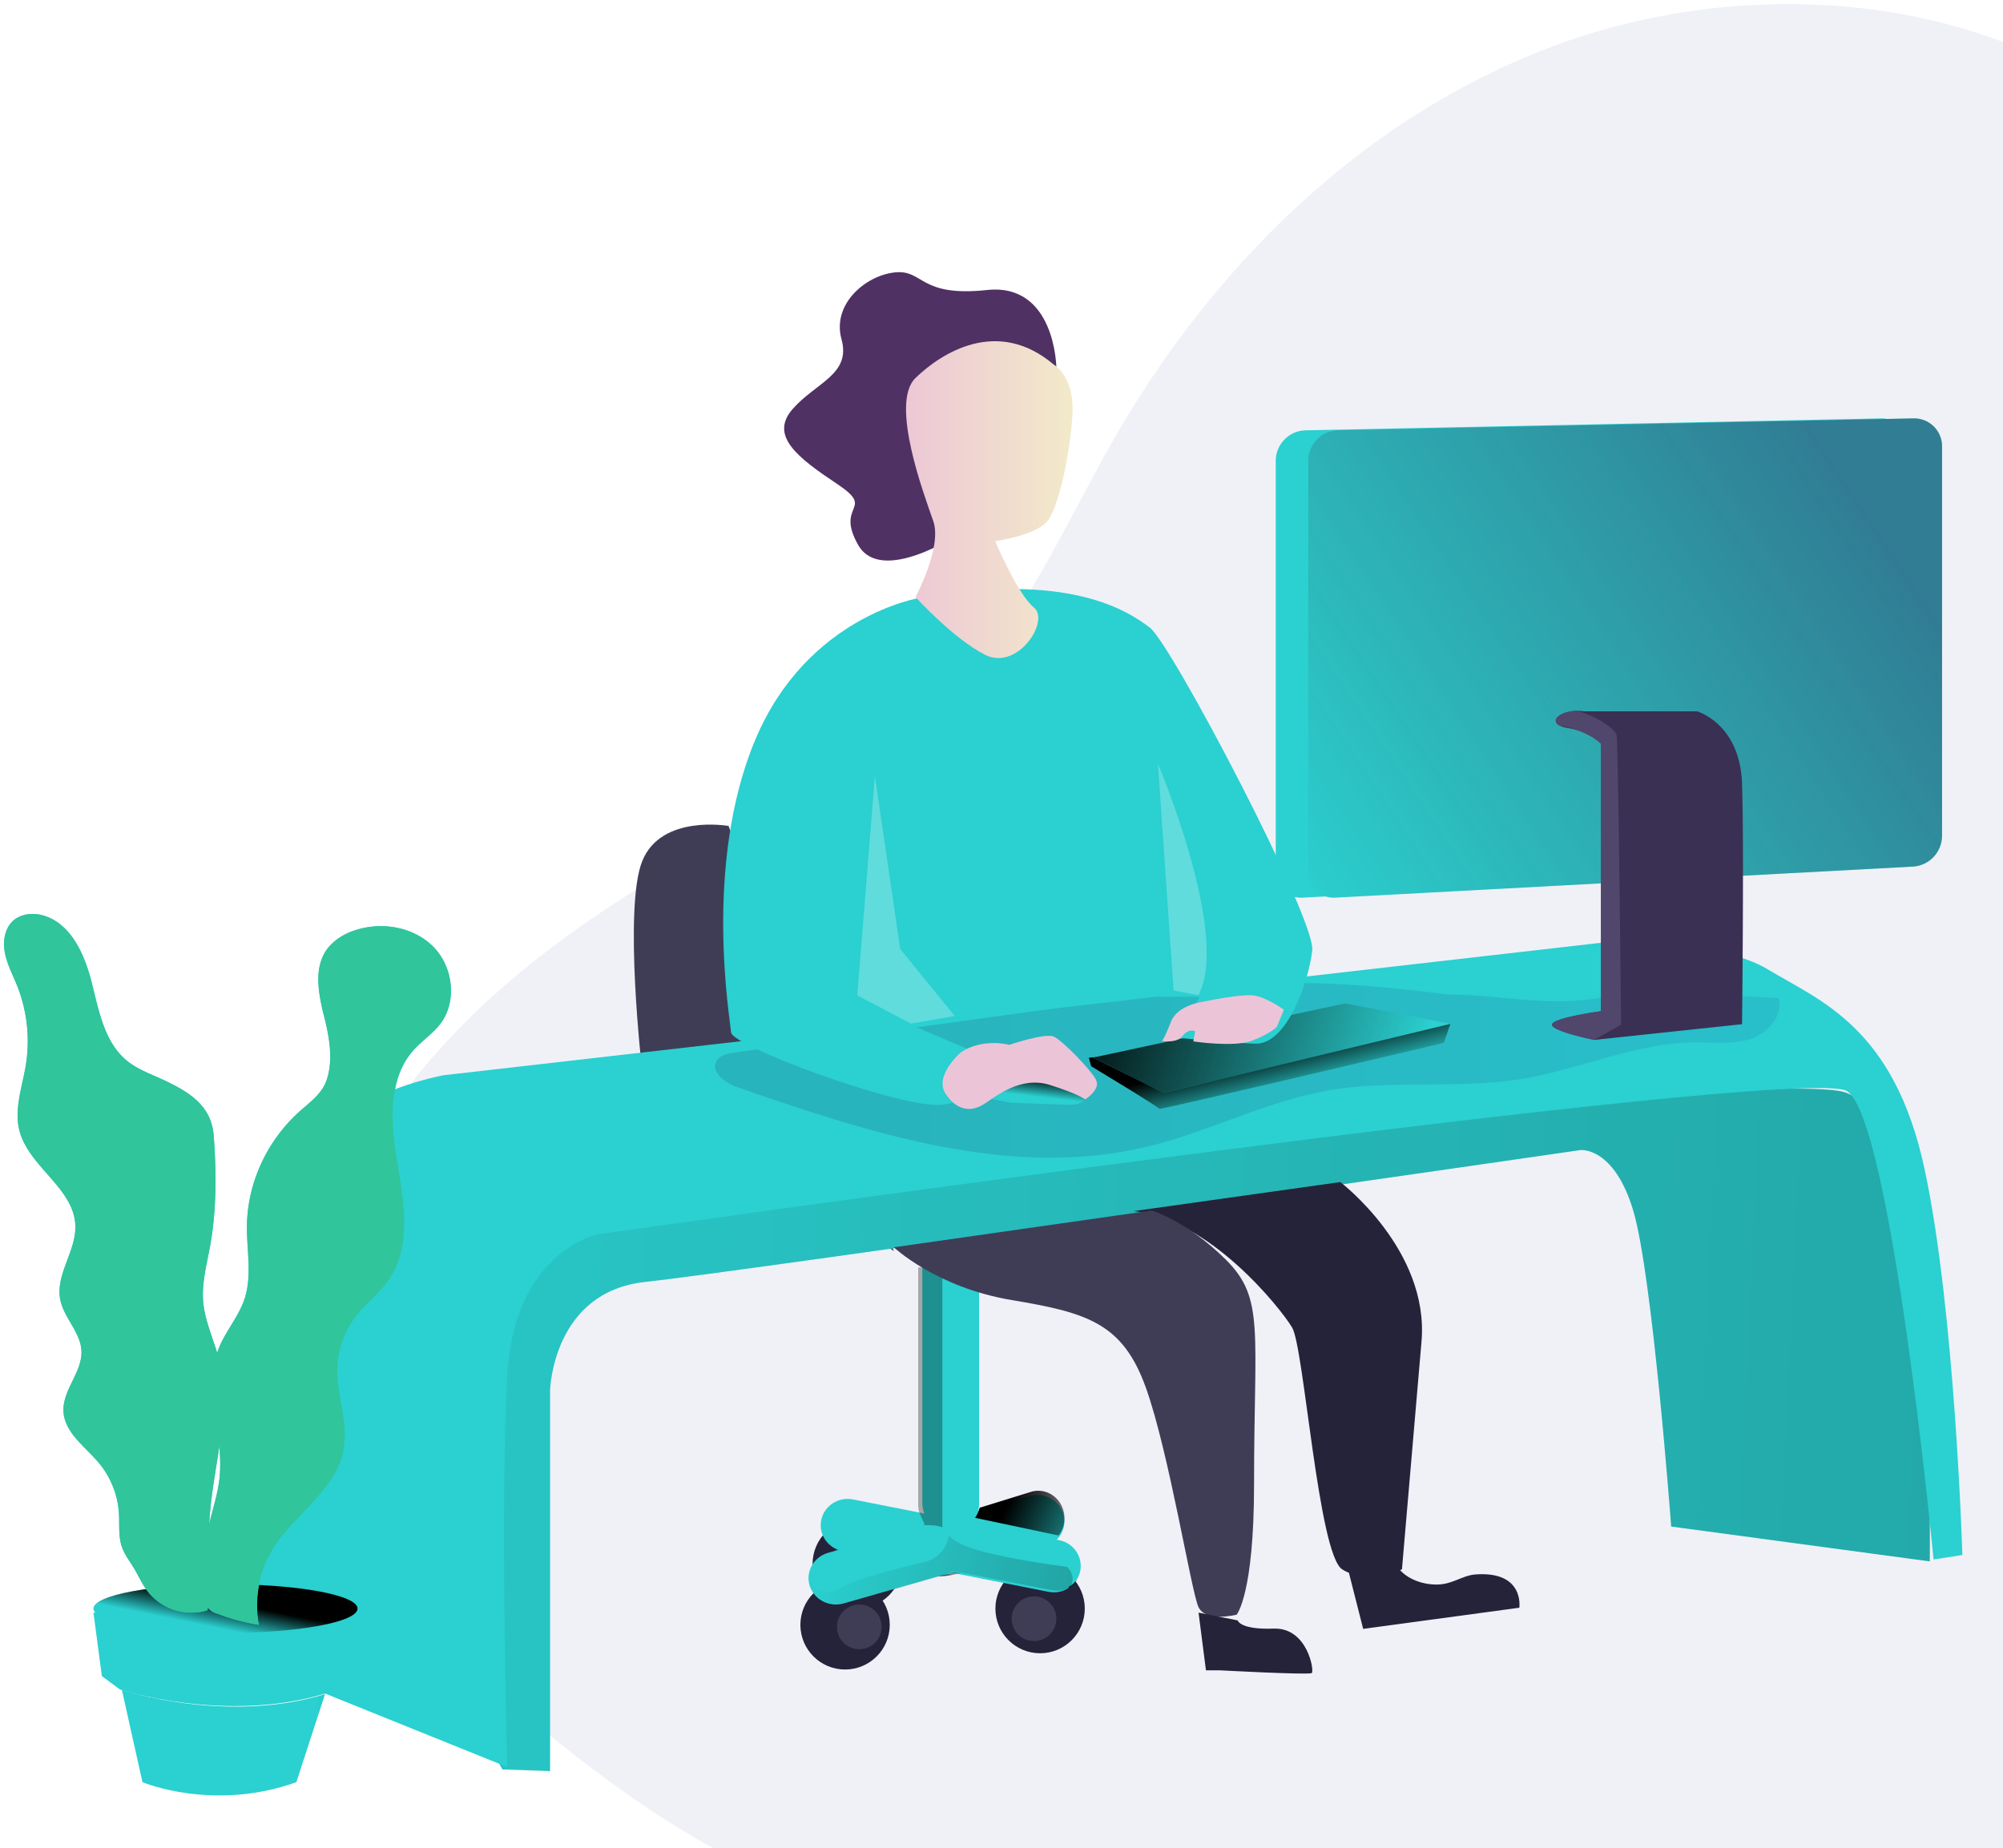 <svg width="493" height="455" xmlns="http://www.w3.org/2000/svg">
 <defs>
  <linearGradient y2="50%" y1="50%" x2="100%" x1="0%" id="a">
   <stop stop-color="#183866" offset="0%"/>
   <stop stop-color="#1A7FC1" offset="100%"/>
  </linearGradient>
  <linearGradient y2="50.057%" y1="50.057%" x2="100%" x1="-.13%" id="b">
   <stop offset="0%"/>
   <stop stop-opacity="0" offset="99%"/>
  </linearGradient>
  <linearGradient y2="-534.629%" y1="-566.037%" x2="310.393%" x1="176.072%" id="c">
   <stop offset="0%"/>
   <stop stop-opacity="0" offset="99%"/>
  </linearGradient>
  <linearGradient y2="-277.344%" y1="-257.998%" x2="52.269%" x1="58.928%" id="d">
   <stop offset="0%"/>
   <stop stop-opacity="0" offset="99%"/>
  </linearGradient>
  <linearGradient y2="-76.114%" y1="-63.273%" x2="8.109%" x1="156.099%" id="e">
   <stop offset="0%"/>
   <stop stop-opacity="0" offset="99%"/>
  </linearGradient>
  <linearGradient y2="-16647.547%" y1="-16584.906%" x2="2162.651%" x1="2361.044%" id="f">
   <stop offset="0%"/>
   <stop stop-opacity="0" offset="99%"/>
  </linearGradient>
  <linearGradient y2="-412.195%" y1="-426.052%" x2="133.142%" x1="241.391%" id="g">
   <stop offset="0%"/>
   <stop stop-opacity="0" offset="99%"/>
  </linearGradient>
  <linearGradient y2="19.27%" y1="22.502%" x2="-35.821%" x1="106.85%" id="h">
   <stop offset="0%"/>
   <stop stop-opacity="0" offset="100%"/>
  </linearGradient>
  <linearGradient y2="-41.335%" y1="-41.335%" x2="114.168%" x1="14.169%" id="i">
   <stop stop-color="#183866" offset="0%"/>
   <stop stop-color="#1A7FC1" offset="100%"/>
  </linearGradient>
  <linearGradient y2="67.977%" y1="39.515%" x2="71.43%" x1="40.386%" id="j">
   <stop offset="0%"/>
   <stop stop-opacity="0" offset="99%"/>
  </linearGradient>
  <linearGradient y2="53.42%" y1="44.923%" x2="93.689%" x1="-12.531%" id="k">
   <stop offset="0%"/>
   <stop stop-opacity="0" offset="99%"/>
  </linearGradient>
  <linearGradient y2="80.595%" y1="42.271%" x2="43.721%" x1="53.702%" id="l">
   <stop offset="0%"/>
   <stop stop-opacity="0" offset="99%"/>
  </linearGradient>
  <linearGradient y2="-335.028%" y1="-333.246%" x2="102.154%" x1="190.926%" id="m">
   <stop offset="0%"/>
   <stop stop-opacity="0" offset="99%"/>
  </linearGradient>
  <linearGradient y2="-126.942%" y1="-126.252%" x2="111.53%" x1="168.578%" id="n">
   <stop offset="0%"/>
   <stop stop-opacity="0" offset="99%"/>
  </linearGradient>
  <linearGradient y2="69.958%" y1="43.618%" x2="28.128%" x1="56.989%" id="o">
   <stop offset="0%"/>
   <stop stop-opacity="0" offset="99%"/>
  </linearGradient>
  <linearGradient y2="-1370.204%" y1="-1473.571%" x2="57.212%" x1="58.095%" id="p">
   <stop offset="0%"/>
   <stop stop-opacity="0" offset="99%"/>
  </linearGradient>
  <linearGradient y2="49.993%" y1="49.993%" x2="99.996%" x1="-.04%" id="q">
   <stop stop-color="#ECC4D7" offset="0%"/>
   <stop stop-color="#EFD4D1" offset="42%"/>
   <stop stop-color="#F2EAC9" offset="100%"/>
  </linearGradient>
  <linearGradient y2="-163.287%" y1="-163.287%" x2="199.03%" x1="99.032%" id="r">
   <stop stop-color="#ECC4D7" offset="0%"/>
   <stop stop-color="#EFD4D1" offset="42%"/>
   <stop stop-color="#F2EAC9" offset="100%"/>
  </linearGradient>
  <linearGradient y2="-84.564%" y1="-84.564%" x2="224.306%" x1="124.306%" id="s">
   <stop stop-color="#ECC4D7" offset="0%"/>
   <stop stop-color="#EFD4D1" offset="42%"/>
   <stop stop-color="#F2EAC9" offset="100%"/>
  </linearGradient>
  <linearGradient y2="153.095%" y1="100.36%" x2="24.06%" x1="128.89%" id="t">
   <stop stop-opacity="0.501" stop-color="#362958" offset="0%"/>
   <stop stop-opacity="0" stop-color="#34313D" offset="100%"/>
  </linearGradient>
  <linearGradient y2="-34268.317%" y1="-34225.187%" x2="3874.36%" x1="3990.942%" id="u">
   <stop offset="0%"/>
   <stop stop-opacity="0" offset="99%"/>
  </linearGradient>
 </defs>
 <g>
  <title>background</title>
  <rect fill="#ffffff" id="canvas_background" height="457" width="495" y="-1" x="-1"/>
 </g>
 <g>
  <title>Layer 1</title>
  <g id="svg_1" fill-rule="nonzero" fill="none">
   <path id="svg_2" d="m584.08,93.214c-20.973,-22.385 -37.208,-49.107 -62.275,-67.375c-39.374,-28.754 -96.041,-31.558 -142.08,-13.494c-46.04,18.063 -81.905,54.474 -105.544,95.703c-12.435,21.692 -22.202,45.354 -40.423,63.08c-15.403,14.976 -35.648,24.531 -54.843,34.938c-30.948,16.733 -60.752,36.952 -80.78,64.695c-20.026,27.743 -28.98,64.18 -16.178,95.446c8.633,21.097 26.022,37.883 43.836,53.081c20.964,17.869 43.496,34.601 69.5,45.248c32.555,13.246 68.694,16.094 104.134,17.442c62.828,2.38 125.757,0.601 188.319,-5.323c51.23,-4.844 104.011,-13.113 146.874,-39.88c60.043,-37.484 91,-106.163 97.97,-173.51c2.836,-26.936 2.118,-54.928 -8.964,-79.92c-26.504,-59.78 -98.017,-45.798 -139.547,-90.131l0.001,0z" fill="#EFF1F7"/>
   <path id="svg_3" d="m179.317,203.334s-16.6,-2.947 -21.25,8.669c-4.65,11.616 0,51.733 0,51.733l61.933,44.264l-40.683,-104.666z" fill="#3F3D56"/>
   <path id="svg_4" d="m257.202,380.727l-24.555,7.008c-3.568,1.01 -7.31,-0.952 -8.372,-4.386c-1.047,-3.438 0.987,-7.046 4.55,-8.069l24.522,-7.014c3.565,-1.01 7.307,0.947 8.372,4.379c1.058,3.433 -0.96,7.045 -4.517,8.082z" fill="#2BD0D0"/>
   <circle id="svg_5" fill="#25233A" r="11" cy="396" cx="256"/>
   <circle id="svg_6" fill="#3F3D56" r="5.5" cy="398.5" cx="254.5"/>
   <circle id="svg_7" fill="#25233A" r="11" cy="385" cx="211"/>
   <path id="svg_8" d="m215,385.5a5.5,5.5 0 1 1 -11,0a5.5,5.5 0 0 1 11,0z" fill="url(#a)"/>
   <circle id="svg_9" fill="#25233A" r="11" cy="400" cx="208"/>
   <path id="svg_10" d="m217,400.5a5.5,5.5 0 1 1 -11,0a5.5,5.5 0 0 1 11,0z" fill="#3F3D56"/>
   <path id="svg_11" d="m258.085,391.874l-50.787,-10.046c-3.574,-0.717 -5.884,-4.13 -5.168,-7.636c0.732,-3.5 4.21,-5.764 7.785,-5.066l50.787,10.027c3.574,0.717 5.884,4.13 5.168,7.637c-0.723,3.507 -4.204,5.781 -7.785,5.084z" fill="#2BD0D0"/>
   <path id="svg_12" d="m227,311l14,0l0,59c0,3.866 -3.133,7 -6.997,7a6.999,6.999 0 0 1 -6.996,-7l0,-59l-0.007,0z" fill="#2BD0D0"/>
   <path id="svg_13" d="m232.187,387.708l-24.537,7.025c-3.568,1.014 -7.314,-0.949 -8.375,-4.388c-1.047,-3.44 0.987,-7.05 4.548,-8.074l24.537,-7.005c3.564,-1.01 7.304,0.948 8.368,4.381c1.039,3.435 -0.99,7.034 -4.541,8.06l0,0.001z" fill="#2BD0D0"/>
   <path id="svg_14" d="m237,387.26l-3.125,0.551a12.89,12.89 0 0 1 -2.875,0.172l1.305,-0.228a10.302,10.302 0 0 0 2.507,-0.755l2.188,0.26z" fill="url(#b)"/>
   <path id="svg_15" d="m262,373.738a6.914,6.914 0 0 1 -1.46,4.262l-20.54,-4.35a7.113,7.113 0 0 0 1.098,-2.462l12.654,-3.923a6.201,6.201 0 0 1 4.913,0.579c1.5,0.867 2.609,2.324 3.083,4.048c0.164,0.6 0.249,1.222 0.252,1.846z" fill="url(#c)"/>
   <path id="svg_16" opacity="0.31" d="m226.22,372.103a5.776,5.776 0 0 1 -0.22,-1.58l0,-58.523l5.943,0l0,63.07c-0.059,0.31 -0.04,0.627 0.057,0.93a9.278,9.278 0 0 0 -2.845,-0.511c-0.69,-0.04 -1.385,-0.04 -2.076,0l0.425,-0.1c0.262,-0.04 -0.94,-2.091 -1.283,-3.286l-0.001,0z" fill="url(#d)"/>
   <path id="svg_17" opacity="0.31" d="m263.289,390.8c-0.97,0.523 -2.061,0.797 -3.17,0.796a7.063,7.063 0 0 1 -1.33,-0.13l-22.407,-4.406l-1.867,-0.363a6.54,6.54 0 0 1 -2.133,1.055l-1.11,0.317l-23.025,6.666c-3.514,1.007 -7.202,-0.943 -8.247,-4.362c1.997,1.805 5.029,1.973 7.223,0.401c2.811,-1.896 14.002,-4.743 20.341,-6.257c2.996,-0.698 5.288,-3.05 5.848,-6c0.016,-0.173 0.042,-0.346 0.08,-0.517c1.056,1.113 2.997,2.362 6.505,3.423c8.64,2.589 22.667,4.304 22.667,4.304s2.532,2.42 0.625,5.073z" fill="url(#e)"/>
   <path id="svg_18" d="m265,389a7.624,7.624 0 0 1 -2,2a119.75,119.75 0 0 0 2,-2z" fill="url(#f)"/>
   <path id="svg_19" d="m227.3,371.559a6.82,6.82 0 0 0 1.7,3.13c-0.21,0.039 -0.425,0.092 -0.641,0.151l-21.271,6.16c-3.271,-0.813 -5.426,-3.865 -5.044,-7.146c0.381,-3.28 3.181,-5.781 6.556,-5.854a7.14,7.14 0 0 1 1.35,0.132l17.35,3.427z" fill="url(#g)"/>
   <path id="svg_20" d="m260,90.407s-0.276,-20.805 -17.075,-19.01c-16.8,1.793 -15.511,-5.095 -22.687,-4.339c-7.175,0.757 -15.51,7.786 -13.117,16.468c2.395,8.682 -6.332,10.623 -12.064,17.21c-5.733,6.587 1.349,11.976 11.006,18.416c9.657,6.44 -0.6,4.773 5.125,14.955c5.726,10.181 25.107,-2.825 25.107,-2.825l23.705,-40.875z" fill="#503164"/>
   <path id="svg_21" d="m123.664,435.601l11.73,0.399l0,-93.745s0.59,-24.241 23.452,-26.673c22.861,-2.431 230.196,-32.466 230.196,-32.466s8.218,-0.87 12.951,14.901c4.733,15.771 9.34,77.787 9.34,77.787l63.64,8.577s1.68,-109.55 -21.302,-115.595c-22.981,-6.045 -323.522,24.76 -323.522,24.76s-22.29,116.352 -6.485,142.055z" fill="#2BD0D0"/>
   <path id="svg_22" opacity="0.197" d="m123.664,435.601l11.73,0.399l0,-93.745s0.59,-24.241 23.452,-26.673c22.861,-2.431 230.196,-32.466 230.196,-32.466s8.218,-0.87 12.951,14.901c4.733,15.771 9.34,77.787 9.34,77.787l63.64,8.577s1.68,-109.55 -21.302,-115.595c-22.981,-6.045 -323.522,24.76 -323.522,24.76s-22.29,116.352 -6.485,142.055z" fill="url(#h)"/>
   <path id="svg_23" d="m63,304.784s5.744,-31.756 46.144,-40.079l285.183,-32.643s27.996,-1.16 40.804,6.587c12.808,7.746 31.088,14.168 38.583,49.223c7.495,35.056 9.286,94.942 9.286,94.942l-7.09,1.1s-10.348,-108.44 -21.312,-115.306c-10.963,-6.865 -307.402,35.255 -307.402,35.255s-20.561,4.088 -22.352,34.532c-1.79,30.443 0,96.605 0,96.605l-61.844,-24.943l0,-105.273z" fill="#2BD0D0"/>
   <path id="svg_24" opacity="0.19" d="m356.425,244.844c-14.762,-1.9 -29.644,-3.276 -44.519,-2.72c-11.18,0.433 -22.286,1.966 -33.372,3.493l-97.775,13.503c-1.66,0.23 -3.55,0.603 -4.38,2.044c-1.592,2.752 2.15,5.464 5.182,6.512c32.51,11.256 67.243,22.656 100.708,14.63c15.3,-3.669 29.511,-11.288 45.03,-13.935c15.518,-2.647 31.448,-0.21 46.933,-2.706c14.557,-2.345 28.417,-9.009 43.172,-9.074c4.525,0 9.183,0.577 13.475,-0.839c4.293,-1.415 8.088,-5.739 6.9,-10.05c-13.853,-0.478 -29.404,-3.007 -42.992,-0.262c-13.449,2.712 -24.894,-0.596 -38.362,-0.596z" fill="url(#i)"/>
   <path id="svg_25" d="m268,260.38l0.57,2.114s16.881,10.173 16.775,10.501c-0.106,0.328 70.024,-16.24 70.024,-16.24l1.631,-4.755l-89,8.38z" fill="#2BD0D0"/>
   <path id="svg_26" d="m268,260.38l0.57,2.114s16.881,10.173 16.775,10.501c-0.106,0.328 70.024,-16.24 70.024,-16.24l1.631,-4.755l-89,8.38z" fill="url(#j)"/>
   <path id="svg_27" d="m269,260.364l62.107,-13.364l25.893,5.054l-70.558,16.946l-17.442,-8.636z" fill="#2BD0D0"/>
   <path id="svg_28" d="m269,260.364l62.107,-13.364l25.893,5.054l-70.558,16.946l-17.442,-8.636z" fill="url(#k)"/>
   <path id="svg_29" d="m248.832,271.484l14.457,0.512s3.672,0.228 4.62,-2.717c0.95,-2.945 -5.89,-9.16 -6.622,-9.277c-0.733,-0.118 -19.76,5.22 -17.017,10.556l4.562,0.926z" fill="#2BD0D0"/>
   <path id="svg_30" d="m248.832,271.484l14.457,0.512s3.672,0.228 4.62,-2.717c0.95,-2.945 -5.89,-9.16 -6.622,-9.277c-0.733,-0.118 -19.76,5.22 -17.017,10.556l4.562,0.926z" fill="url(#l)"/>
   <path id="svg_31" d="m80,417.056l-7.058,21.677c-20.473,7.351 -37.88,0 -37.88,0l-5.062,-22.733s25.535,8.56 50,1.056z" fill="#2BD0D0"/>
   <path id="svg_32" d="m80,417.056l-7.058,21.677c-20.473,7.351 -37.88,0 -37.88,0l-5.062,-22.733s25.535,8.56 50,1.056z" fill="url(#m)"/>
   <path id="svg_33" d="m88,397l-2.284,16.943l-5.786,3.008c-24.648,7.42 -50.415,-1.038 -50.415,-1.038l-4.443,-3.283l-2.072,-15.63l65,0z" fill="#2BD0D0"/>
   <path id="svg_34" d="m88,397l-2.284,16.943l-5.786,3.008c-24.648,7.42 -50.415,-1.038 -50.415,-1.038l-4.443,-3.283l-2.072,-15.63l65,0z" fill="url(#n)"/>
   <ellipse id="svg_35" ry="6" rx="32.5" fill="#2BD0D0" cy="396" cx="55.5"/>
   <ellipse id="svg_36" ry="6" rx="32.5" fill="url(#o)" cy="396" cx="55.5"/>
   <path id="svg_37" d="m40.641,266.03c-3.182,-1.515 -6.603,-2.658 -9.356,-4.87c-5.547,-4.5 -6.953,-12.248 -8.69,-19.198c-1.736,-6.951 -5.097,-14.593 -11.944,-16.587c-2.562,-0.737 -5.567,-0.445 -7.515,1.39c-2.053,1.933 -2.47,5.11 -1.908,7.914c0.561,2.804 1.928,5.316 2.985,7.974a36.878,36.878 0 0 1 2.172,19.477c-0.865,5.389 -2.932,10.851 -1.605,16.134c2.252,8.964 13.47,14.22 13.78,23.457c0.212,6.233 -4.885,12.001 -3.73,18.135c0.852,4.538 5.005,8.08 5.23,12.692c0.25,5.23 -4.662,9.655 -4.424,14.885c0.237,5.23 5.427,8.725 8.815,12.839a21.453,21.453 0 0 1 4.827,12.193c0.178,2.791 -0.179,5.682 0.726,8.327c0.66,1.933 1.98,3.575 3.004,5.316c1.13,1.88 1.981,3.914 3.341,5.655a13.696,13.696 0 0 0 14.725,4.651c1.05,-6.95 0.132,-14.04 0.423,-21.065c0.574,-13.609 5.691,-27.324 2.416,-40.535c-1.201,-4.844 -3.512,-9.443 -3.922,-14.413c-0.363,-4.44 0.812,-8.838 1.631,-13.217c1.69,-9.044 1.664,-18.394 0.97,-27.538c-0.547,-7.256 -5.618,-10.599 -11.95,-13.616l-0.001,0z" fill="#2BD0D0"/>
   <path id="svg_38" d="m60.752,301.767c-0.053,6.062 1.33,12.33 -0.612,18.085c-1.47,4.362 -4.702,7.934 -6.371,12.223c-3.85,9.899 1.33,21 0.273,31.57c-0.44,4.354 -1.936,8.537 -2.88,12.813a51.236,51.236 0 0 0 -0.851,16.485a4.17,4.17 0 0 0 3.325,4.342a51.942,51.942 0 0 0 10.075,2.715a26.638,26.638 0 0 1 3.445,-18.59c5.274,-8.63 15.522,-14.446 17.43,-24.359c1.29,-6.712 -1.715,-13.524 -1.502,-20.355a21.886,21.886 0 0 1 4.482,-12.548c2.48,-3.227 5.839,-5.723 8.147,-9.07c5.546,-8.066 3.817,-18.848 2.168,-28.494c-1.65,-9.647 -2.607,-20.748 3.91,-28.057c2.062,-2.31 4.748,-4.044 6.617,-6.513c4.163,-5.504 3.112,-13.983 -1.73,-18.902c-4.84,-4.92 -12.635,-6.28 -19.218,-4.116a13.86,13.86 0 0 0 -7.01,4.76c-3.325,4.714 -1.995,11.154 -0.585,16.757c1.23,4.867 2.221,10.483 0.539,15.39c-1.257,3.651 -4.443,5.63 -7.15,8.172a38.903,38.903 0 0 0 -12.502,27.692z" fill="#2BD0D0"/>
   <path id="svg_39" d="m54.062,355.522c-0.938,6.593 -2.292,13.239 -2.57,19.851l0,0.665a1.757,1.757 0 0 1 -0.111,0.479a51.684,51.684 0 0 0 -0.866,16.501c0.036,0.893 0.261,1.768 0.66,2.566c-0.032,0.279 -0.072,0.551 -0.111,0.83a13.702,13.702 0 0 1 -14.73,-4.652c-1.32,-1.741 -2.213,-3.775 -3.342,-5.655c-1.057,-1.748 -2.345,-3.39 -3.005,-5.317c-0.905,-2.659 -0.549,-5.536 -0.727,-8.327a21.453,21.453 0 0 0 -4.828,-12.196c-3.389,-4.087 -8.587,-7.516 -8.818,-12.833c-0.231,-5.317 4.676,-9.656 4.425,-14.887c-0.224,-4.612 -4.379,-8.154 -5.23,-12.693c-1.157,-6.135 3.962,-11.903 3.731,-18.137c-0.31,-9.238 -11.532,-14.495 -13.785,-23.46c-1.32,-5.284 0.74,-10.747 1.605,-16.136a36.876,36.876 0 0 0 -2.146,-19.46c-1.057,-2.658 -2.424,-5.163 -2.986,-7.975c-0.561,-2.81 -0.145,-5.981 1.909,-7.922c1.982,-1.834 4.954,-2.126 7.517,-1.389c6.856,1.994 10.204,9.664 11.948,16.615c1.744,6.952 3.144,14.694 8.692,19.2c2.742,2.227 6.176,3.356 9.36,4.872c6.34,3.017 11.413,6.36 11.955,13.55c0.66,9.145 0.72,18.496 -0.97,27.541c-0.82,4.38 -1.982,8.78 -1.632,13.219c0.35,4.44 2.272,8.64 3.527,12.946c0.139,0.485 0.277,0.977 0.396,1.469c1.665,6.839 1.13,13.757 0.132,20.735z" fill="#30C59B"/>
   <path id="svg_40" d="m50.718,395a7.789,7.789 0 0 1 -0.502,-2.488c-0.43,-5.36 -0.216,-10.78 0.637,-16.047c0.023,-0.155 0.052,-0.31 0.08,-0.465c-0.171,6.346 0.374,12.744 -0.215,19z" fill="url(#p)"/>
   <path id="svg_41" d="m108.393,252.014c-1.871,2.47 -4.562,4.202 -6.627,6.513c-6.527,7.303 -5.568,18.41 -3.916,28.057c1.651,9.646 3.383,20.428 -2.172,28.495c-2.31,3.32 -5.674,5.842 -8.159,9.069a21.865,21.865 0 0 0 -4.49,12.548c-0.212,6.831 2.798,13.643 1.506,20.355c-1.911,9.913 -12.175,15.742 -17.457,24.36a26.644,26.644 0 0 0 -3.424,18.589a51.824,51.824 0 0 1 -10.064,-2.715a5.425,5.425 0 0 1 -2.344,-1.415a2.503,2.503 0 0 1 -0.247,-0.345a6.232,6.232 0 0 1 -0.699,-2.55c-0.599,-5.506 -0.3,-11.073 0.886,-16.484c0.033,-0.16 0.073,-0.319 0.113,-0.478c0.946,-4.11 2.345,-8.14 2.771,-12.336a39.84,39.84 0 0 0 -0.16,-8.166c1.006,-6.971 1.545,-13.882 -0.153,-20.668c-0.12,-0.49 -0.26,-0.982 -0.4,-1.467c0.127,-0.425 0.273,-0.85 0.44,-1.268c1.672,-4.289 4.909,-7.86 6.38,-12.223c1.939,-5.756 0.56,-12.023 0.613,-18.085c0.087,-10.47 4.823,-20.58 12.429,-27.725c2.71,-2.542 5.901,-4.52 7.16,-8.172c1.685,-4.907 0.666,-10.523 -0.54,-15.39c-1.418,-5.603 -2.764,-12.043 0.587,-16.757c1.665,-2.337 4.29,-3.857 7.02,-4.76c6.567,-2.165 14.407,-0.804 19.249,4.116c4.842,4.92 5.868,13.43 1.698,18.902z" fill="#30C59B"/>
   <path id="svg_42" d="m226.573,147.146s-27.817,4.3 -40.684,34.977c-12.867,30.677 -6.176,68.683 -5.951,72.027c0.225,3.344 39.428,17.85 50.635,17.85c11.208,0 13.542,-11.229 13.542,-11.229l-19.803,-8.433l60.17,-6.949l10.804,0l-5.951,10.032s11.743,1.23 19.592,1.511c7.848,0.281 13.178,-15.24 14.057,-22.959c0.88,-7.717 -34.667,-75.458 -39.977,-79.47c-5.31,-4.013 -19.717,-13.817 -56.434,-7.357z" fill="#2BD0D0"/>
   <path id="svg_43" d="m259.392,89.776s5.032,2.83 4.58,11.985c-0.453,9.155 -3.29,22.932 -6.153,26.5c-2.864,3.57 -12.88,4.968 -12.88,4.968s5.464,12.977 9.53,16.326c4.066,3.349 -4.086,15.687 -12.015,11.639c-7.928,-4.049 -17.12,-14.216 -17.12,-14.216s6.612,-12.245 4.376,-18.69c-2.235,-6.445 -10.772,-29.064 -4.376,-35.242c6.396,-6.18 20.186,-15.035 34.058,-3.27z" fill="url(#q)"/>
   <path id="svg_44" d="m215.334,191l-4.334,54.055l13.238,6.945l10.762,-1.878l-13.428,-16.504l-6.238,-42.618zm69.666,-3s17.909,42.077 9.97,57l-6.116,-1.16l-3.854,-55.84z" opacity="0.25" fill="#FFF"/>
   <path id="svg_45" d="m236.522,259.045s-6.766,5.775 -3.746,10.267c3.02,4.491 6.625,4.363 9.631,2.355c3.006,-2.009 8.911,-6.776 15.946,-4.588c7.035,2.188 8.744,3.58 8.744,3.58s3.705,-2.316 2.744,-4.639c-0.962,-2.323 -8.32,-9.85 -10.452,-10.825c-2.132,-0.975 -10.983,2.021 -10.983,2.021s-6.503,-1.758 -11.884,1.83l0,-0.001z" fill="url(#r)"/>
   <path id="svg_46" d="m296.191,246.598s-6.385,0.759 -7.998,4.957c-1.613,4.198 -2.193,4.71 -2.193,4.71s3.606,0.69 5.106,-1.264s3.059,-1.133 3.059,-1.133l-0.447,2.507s9.798,1.477 14.224,-0.11c4.425,-1.589 6.325,-3.453 6.325,-3.453l1.733,-4.24s-4.18,-3.03 -7.332,-3.5c-3.152,-0.47 -12.477,1.526 -12.477,1.526z" fill="url(#s)"/>
   <path id="svg_47" d="m329.893,291s21.934,16.687 19.984,39.259c-1.949,22.572 -4.813,56.087 -4.813,56.087s-8.846,3.722 -14.707,0c-5.862,-3.722 -9.411,-54.65 -12.315,-59.513c-2.904,-4.864 -20.375,-26.79 -39.042,-28.679l50.893,-7.154z" fill="#25233A"/>
   <path id="svg_48" d="m220,307.058s10.444,9.895 29.062,13.002c18.619,3.107 27.297,5.7 32.987,21.605c5.69,15.905 11.148,50.137 12.935,53.963c1.786,3.826 9.382,1.874 9.382,1.874s4.296,-4.895 4.296,-32.114c0,-37.946 2.655,-45.724 -6.913,-55.256c-9.568,-9.533 -18.272,-12.132 -18.272,-12.132l-63.477,9.058z" fill="#3F3D56"/>
   <path id="svg_49" d="m295,397l1.82,14.197l3.408,0s21.948,1.187 22.636,0.675c0.688,-0.513 -1.057,-11.243 -9.372,-10.94c-8.316,0.304 -8.861,-2.023 -8.861,-2.023l-9.631,-1.909zm37,-9.844l3.518,13.844l38.437,-5.212s1.353,-9.093 -10.823,-8.191c-3.214,0.234 -5.608,2.465 -9.471,2.485c-3.863,0.02 -7.563,-1.543 -9.511,-4.082l-12.15,1.156z" fill="#25233A"/>
   <path id="svg_50" d="m462.804,213.337l-142.243,7.654c-3.44,0.181 -6.376,-2.47 -6.561,-5.926l0,-101.592c0.003,-4.101 3.267,-7.448 7.348,-7.535l141.661,-2.937a6.835,6.835 0 0 1 4.886,1.917a6.898,6.898 0 0 1 2.105,4.827l0,95.971c-0.005,4.056 -3.164,7.402 -7.196,7.621z" fill="#2BD0D0"/>
   <path id="svg_51" d="m470.804,213.337l-142.25,7.655c-3.44,0.177 -6.372,-2.478 -6.554,-5.934l0,-101.585c-0.004,-4.102 3.26,-7.452 7.342,-7.535l141.68,-2.937c3.777,-0.07 6.898,2.943 6.978,6.738l0,95.977c-0.005,4.057 -3.164,7.403 -7.196,7.621z" fill="#2BD0D0"/>
   <path id="svg_52" d="m470.804,213.337l-142.25,7.655c-3.44,0.177 -6.372,-2.478 -6.554,-5.934l0,-101.585c-0.004,-4.102 3.26,-7.452 7.342,-7.535l141.68,-2.937c3.777,-0.07 6.898,2.943 6.978,6.738l0,95.977c-0.005,4.057 -3.164,7.403 -7.196,7.621z" fill="url(#t)"/>
   <path id="svg_53" d="m428.773,252.138l-36.295,3.862s-11.053,-2.23 -10.455,-3.862c0.599,-1.633 12.156,-3.205 12.156,-3.205l0,-65.804c-0.1,-0.146 -1.621,-2.084 -5.789,-3.319c-0.807,-0.239 -1.628,-0.43 -2.459,-0.57a7.252,7.252 0 0 1 -2.06,-0.624c-2.479,-1.28 0.26,-3.51 4.107,-3.61a9.625,9.625 0 0 1 1.802,0.106l27.913,0s10.568,2.973 11.08,17.811c0.511,14.839 0,59.215 0,59.215z" fill="#3A3054"/>
   <path id="svg_54" d="m399,252.277l-6.678,3.723s-10.888,-2.23 -10.299,-3.863c0.59,-1.632 11.995,-3.205 11.995,-3.205l0,-65.809c-0.138,-0.152 -1.807,-1.898 -5.703,-3.318a28.64,28.64 0 0 0 -4.452,-1.195c-2.442,-1.28 0.255,-3.51 4.046,-3.61c3.228,0.445 9.585,4.028 9.998,6.073c0.412,2.044 1.093,71.204 1.093,71.204z" fill="#51466B"/>
   <path id="svg_55" d="m264,390c-0.881,1.001 -1.29,1.37 -0.77,0.547c0.27,-0.159 0.527,-0.342 0.77,-0.547z" fill="url(#u)"/>
  </g>

 </g>
</svg>